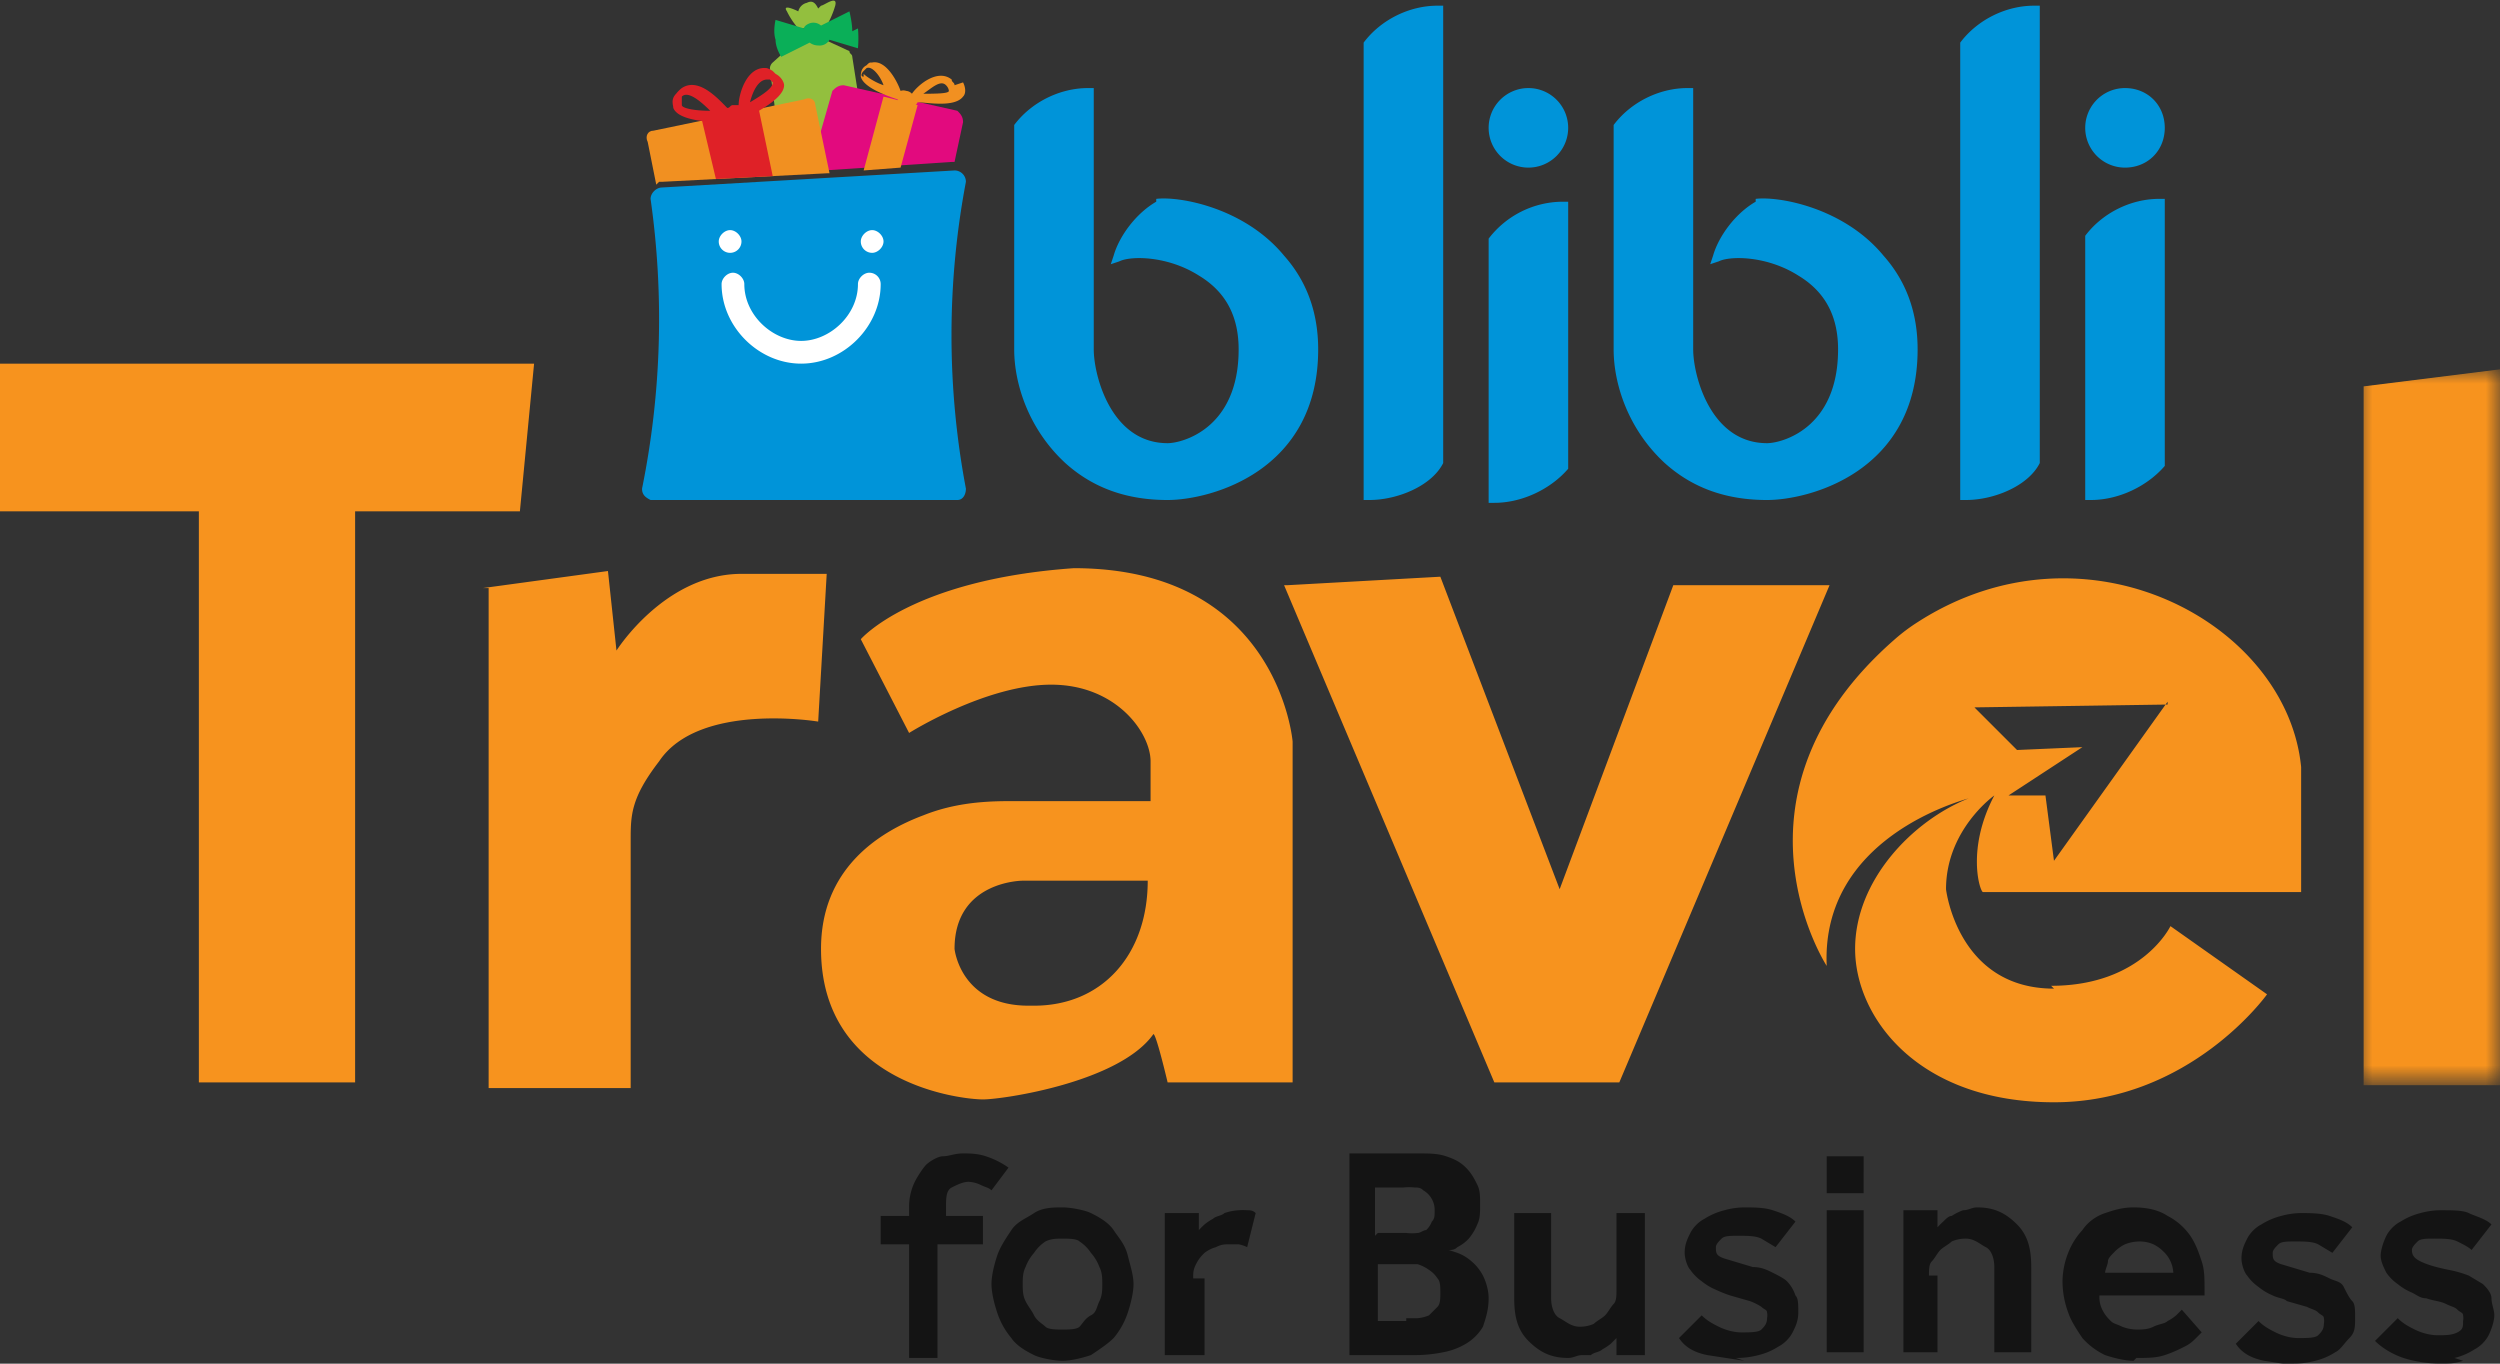 <svg xmlns="http://www.w3.org/2000/svg" fill="none" viewBox="0 0 88 48" xmlns:v="https://vecta.io/nano"><rect x="0" y="0" width="88" height="48" fill="#333333" stroke="none"/><style><![CDATA[.B{fill-rule:evenodd}]]></style><g clip-path="url(#B)"><g fill="#f7931e" class="B"><path d="M0 18v-5.2h18.8l-.5 5.2h-5.8v20.1H7V18H0zm17 2.7l4.4-.6.3 2.8s1.7-2.7 4.4-2.7h3l-.3 5.2s-4.2-.7-5.6 1.4c-1 1.3-1 1.9-1 2.8v8.7h-5V20.7zm19.2 14.7c-2.4 0-2.6-2-2.6-2C33.6 31 36 31 36 31h4.4c0 2.6-1.6 4.4-4 4.4zM37.8 20c-5.7.4-7.5 2.5-7.5 2.5l1.7 3.3s2.7-1.7 5-1.7 3.5 1.7 3.5 2.7v1.4h-5c-1 0-2 .1-3 .5-1.6.6-3.6 1.9-3.6 4.7 0 4.8 5 5.3 5.7 5.3s4.8-.6 6-2.3c.1 0 .5 1.7.5 1.7h4.4v-12S45 20 37.8 20zm7.5.6l5.4-.3 4.2 11 4-10.7h5.5L57 38.1h-4.4l-7.4-17.5zm31 4.1l-4 5.6L72 28h-1.3l2.6-1.7-2.3.1-1.5-1.5 6.8-.1zm-4 10.1c-3.4 0-3.8-3.5-3.8-3.5 0-2.1 1.7-3.3 1.7-3.3-1 1.9-.5 3.4-.4 3.4H81V27c-.5-5.1-7.6-8.9-13.5-5.1a6.5 6.5 0 0 0-.8.6C60.4 28 64.3 34 64.3 34c-.2-4.5 4.7-5.8 5-5.9-2 .8-4 2.9-4 5.3s2.2 5.4 7 5.4 7.5-3.8 7.5-3.8l-3.4-2.4s-1 2.1-4.2 2.1z"/></g><mask id="A" width="6" height="27" x="83" y="12" maskUnits="userSpaceOnUse" mask-type="alpha"><path fill="#fff" d="M83 13h5v25.1h-5V13z" class="B"/></mask><g mask="url(#A)" class="B"><path fill="#f7931e" d="M88 13l-4.8.6v24.6h5V13z"/></g><g class="B"><path fill="#000" fill-opacity=".6" d="M33 43.8v4h-1v-4h-1v-1h1v-.3a2 2 0 0 1 .2-.9c.1-.2.3-.5.4-.6s.4-.3.6-.3.4-.1.7-.1c.2 0 .5 0 .8.1a3 3 0 0 1 .8.4l-.6.8c-.1-.1-.2-.1-.4-.2a1.1 1.1 0 0 0-.4-.1c-.2 0-.4.1-.6.2s-.2.4-.2.7v.3h1.3v1H33zm5.4 3.9c-.3.1-.7.2-1 .2s-.8-.1-1-.2-.6-.3-.8-.6a2.7 2.7 0 0 1-.5-.9c-.1-.3-.2-.7-.2-1s.1-.7.2-1 .3-.6.5-.9.5-.4.8-.6.7-.2 1-.2.8.1 1 .2.6.3.8.6.4.5.5.9.2.7.2 1-.1.7-.2 1a2.7 2.7 0 0 1-.5.9c-.2.2-.5.4-.8.6zm-1-.9c-.2 0-.5 0-.6-.1s-.3-.2-.4-.4-.2-.3-.3-.5-.1-.4-.1-.6 0-.4.1-.6a1.6 1.6 0 0 1 .3-.5 1.4 1.4 0 0 1 .4-.4c.2-.1.4-.1.6-.1s.5 0 .6.1a1.4 1.4 0 0 1 .4.4 1.6 1.6 0 0 1 .3.5c.1.2.1.4.1.6s0 .4-.1.6-.1.4-.3.5-.3.3-.4.4-.4.1-.6.1zm5-1.8v2.7H41v-5h1.2v.6a2.5 2.5 0 0 1 .2-.2 1.7 1.7 0 0 1 .3-.2c.1-.1.3-.1.4-.2a1.9 1.9 0 0 1 .5-.1 2.2 2.2 0 0 1 .3 0c.1 0 .2 0 .3.1l-.3 1.2a1.2 1.2 0 0 0-.3-.1h-.3c-.2 0-.3 0-.5.1a1.2 1.2 0 0 0-.4.2c-.1.1-.2.2-.3.4s-.1.3-.1.5zm7.3 2.7a5.1 5.1 0 0 0 1.1-.1 2.4 2.4 0 0 0 .8-.3 1.7 1.7 0 0 0 .6-.6c.1-.3.2-.6.2-1 0-.3-.1-.6-.2-.8a1.7 1.7 0 0 0-.4-.5 1.6 1.6 0 0 0-.5-.3C51 44 51 44 51 44c.1 0 .2 0 .3-.1a1.4 1.4 0 0 0 .4-.3 1.8 1.8 0 0 0 .3-.5c.1-.2.1-.4.1-.7s0-.5-.1-.7-.2-.4-.4-.6-.4-.3-.7-.4-.6-.1-1-.1h-2.4v7.1h2.4zm-1.2-4.3h1a1.8 1.8 0 0 0 .4 0c.1 0 .2-.1.3-.1a.8.8 0 0 0 .2-.3c.1-.1.1-.2.1-.4a.8.8 0 0 0-.4-.7c-.1-.1-.2-.1-.3-.1a2 2 0 0 0-.4 0h-1v1.7zm1 3.1h-1v-2h1 .4a1.4 1.4 0 0 1 .4.2 1 1 0 0 1 .3.3c.1.1.1.3.1.5s0 .4-.1.5l-.3.3a1.3 1.3 0 0 1-.4.1h-.4zm6.2 1.2c-.2 0-.3.1-.5.1-.6 0-1-.2-1.4-.6s-.5-.9-.5-1.5v-3h1.3v3c0 .3.1.6.3.7s.4.3.7.3a1.2 1.2 0 0 0 .5-.1c.1-.1.3-.2.4-.3s.2-.3.3-.4.1-.3.1-.5v-2.7h1v5h-1v-.6l-.2.2a2 2 0 0 1-.3.2c-.1.1-.3.1-.4.2zm5.4.1a3 3 0 0 0 .8-.1 2.3 2.3 0 0 0 .7-.3c.2-.1.4-.3.5-.5s.2-.4.2-.7 0-.5-.1-.6a1.3 1.3 0 0 0-.3-.5c-.1-.1-.3-.2-.5-.3s-.4-.2-.7-.2l-1-.3c-.3-.1-.3-.2-.3-.4 0-.1.1-.2.2-.3s.3-.1.6-.1.6 0 .8.1l.5.3.7-.9c-.2-.2-.5-.3-.8-.4s-.7-.1-1-.1a2.7 2.7 0 0 0-.7.1 2.4 2.4 0 0 0-.7.3c-.2.1-.4.3-.5.5s-.2.4-.2.7c0 .2.1.5.2.6a1.6 1.6 0 0 0 .4.4 2 2 0 0 0 .5.3 4.6 4.6 0 0 0 .5.2l.7.2a2 2 0 0 1 .4.2c.1.1.2.1.2.2a.5.5 0 0 1 0 .2c0 .2-.1.3-.2.4s-.4.1-.7.1-.6-.1-.8-.2-.4-.2-.6-.4l-.8.8c.2.3.5.5 1 .6l1.3.2zm4.5-7.3V42h-1.3v-1.3h1.3zm0 7.1v-5h-1.3v5h1.3zm2.6-2.7v2.7H67v-5h1.2v.6a2.8 2.8 0 0 1 .2-.2c.1-.1.2-.2.3-.2a2 2 0 0 1 .4-.2c.2 0 .3-.1.5-.1.6 0 1 .2 1.4.6s.5.9.5 1.5v3h-1.3v-3c0-.3-.1-.6-.3-.7s-.4-.3-.7-.3a1.2 1.2 0 0 0-.5.1c-.1.1-.3.2-.4.3s-.2.3-.3.4-.1.3-.1.5zm7 2.9c.4 0 .7 0 1-.1s.5-.2.7-.3.3-.2.4-.3l.2-.2-.7-.8-.2.2a1.5 1.5 0 0 1-.3.2c-.1.1-.3.1-.5.2s-.4.1-.6.1a1.5 1.5 0 0 1-.5-.1c-.2-.1-.3-.1-.4-.2s-.2-.2-.3-.4a1 1 0 0 1-.1-.5h3.7v-.2c0-.4 0-.7-.1-1s-.2-.6-.4-.9a2.2 2.2 0 0 0-.8-.7c-.3-.2-.7-.3-1.2-.3-.4 0-.7.1-1 .2s-.6.3-.8.6a2.5 2.5 0 0 0-.5.8 2.8 2.8 0 0 0-.2 1 3.2 3.2 0 0 0 .2 1.1c.1.3.3.6.5.9a2.5 2.5 0 0 0 .8.6c.3.1.7.2 1 .2zm-1.2-3h2.5a1.1 1.1 0 0 0-.3-.7c-.1-.1-.2-.2-.4-.3a1.2 1.2 0 0 0-.5-.1 1.4 1.4 0 0 0-.5.1 1.3 1.3 0 0 0-.4.3c-.1.1-.2.2-.2.3s-.1.3-.1.4zm6.7 3.2a3 3 0 0 0 .8-.1 2.3 2.3 0 0 0 .7-.3c.2-.1.3-.3.5-.5s.2-.4.2-.7 0-.5-.1-.6-.2-.3-.3-.5-.3-.2-.5-.3-.4-.2-.7-.2l-1-.3c-.3-.1-.3-.2-.3-.4 0-.1.1-.2.2-.3s.3-.1.6-.1.6 0 .8.1l.5.3.7-.9c-.2-.2-.5-.3-.8-.4s-.7-.1-1-.1a2.7 2.7 0 0 0-.7.1 2.4 2.4 0 0 0-.7.3c-.2.1-.4.3-.5.5s-.2.4-.2.7c0 .2.1.5.2.6a1.6 1.6 0 0 0 .4.4 2 2 0 0 0 .5.3c.2.1.4.1.5.2l.7.2c.2.1.3.1.4.2s.2.1.2.2a.5.5 0 0 1 0 .2c0 .2-.1.3-.2.4s-.4.1-.7.1-.6-.1-.8-.2-.4-.2-.6-.4l-.8.8c.2.3.5.5 1 .6l1.3.2zm6-.1c-.3.1-.5.1-.8.1-.5 0-1-.1-1.3-.2s-.7-.3-1-.6l.8-.8c.2.2.4.3.6.4s.5.2.8.2.5 0 .7-.1.2-.2.2-.4a.5.5 0 0 0 0-.2c0-.1-.1-.1-.2-.2s-.2-.1-.4-.2-.4-.1-.7-.2c-.2 0-.3-.1-.5-.2a2 2 0 0 1-.5-.3 1.6 1.6 0 0 1-.4-.4c-.1-.2-.2-.4-.2-.6s.1-.5.2-.7.3-.4.5-.5a2.4 2.4 0 0 1 .7-.3 2.7 2.7 0 0 1 .7-.1c.4 0 .8 0 1 .1s.6.2.8.4l-.7.9c-.1-.1-.3-.2-.5-.3s-.5-.1-.8-.1-.5 0-.6.1-.2.2-.2.3c0 .2.1.3.3.4s.5.2 1 .3a4 4 0 0 1 .7.2l.5.3c.1.1.3.3.3.5s.1.4.1.6-.1.5-.2.7-.3.4-.5.5a2.3 2.3 0 0 1-.7.3z"/><path fill="#fffffe" d="M26.5 10.8a.5.5 0 1 1 0-.9.5.5 0 1 1 0 .9z"/></g><path fill="#93bf3e" d="M28.8.3c-.1-.2-.2-.3-.4-.2a.4.4 0 0 0-.3.3s-.6-.3-.4 0a2.7 2.7 0 0 0 .4.6s.7 0 1-.1a3.1 3.1 0 0 0 .3-.7c.1-.4-.4 0-.5 0z"/><path fill="#fff" d="M31 10c0 1.6-1.3 2.8-2.8 2.8s-2.8-1.3-2.8-2.8a.4.4 0 0 1 .8 0c0 1.1 1 2 2 2s2-.9 2-2a.4.4 0 0 1 .8 0z"/><path fill="#93bf3e" d="M30.5 5.2L30 2c0-.1-.1-.1-.1-.2l-1.3-.6-.4.1-1 .9a.3.3 0 0 0-.1.2h0l.4 3.2 3-.3z"/><path fill="#0aaf58" d="M30 1.1c0-.3-.1-.7-.1-.7l-1 .5a.4.4 0 0 0-.3-.1c-.1 0-.3.1-.3.2l-1-.3s-.1.4 0 .7c0 .3.2.6.2.6l1-.5a.5.5 0 0 0 .3.1.4.4 0 0 0 .4-.2l1 .3a3.9 3.9 0 0 0 0-.7z"/><path fill="#e20a7e" d="M29 6l4.5-.3h.1l.3-1.4c0-.2-.1-.3-.2-.4l-4-.9c-.2 0-.3.1-.4.2L28.5 6h.6z"/><g fill="#f19021"><path d="M31.7 5.9l.6-2.2-1.2-.3-.7 2.6 1.3-.1z"/><path d="M33.6 3c0-.1-.1-.1-.1-.2-.5-.4-1.2.2-1.4.5a.3.3 0 0 0-.2-.1.3.3 0 0 0-.2 0c-.1-.3-.5-1.1-1-1-.1 0-.1 0-.2.1-.2.1-.2.3-.2.4.1.4 1 .7 1.3.8a.3.3 0 0 0 .3.3c.1 0 .3 0 .4-.2h0c.3 0 1.3.2 1.6-.2.1-.1.1-.3 0-.5zm-3.2-.3c-.1 0-.1-.1 0-.2l.1-.1c.2-.1.5.3.6.6-.3-.1-.6-.3-.7-.4zm2 .6c.5 0 1 0 1-.1 0 0 0-.1-.1-.2-.2-.2-.5.1-.8.3z" class="B"/><path d="M23.2 6.4h.1l5.8-.3h.1l-.5-2.4c0-.2-.2-.3-.4-.2L23 4.6c-.2 0-.3.2-.2.4l.3 1.5z"/></g><path fill="#fff" d="M27 3.1h0z"/><g fill="#df2127"><path d="M27.2 6.2l-.5-2.4-2 .4.5 2.1 2-.1z"/><path d="M27.2 2.5a.8.8 0 0 0-.2-.1c-.7-.1-1 .9-1 1.3h-.2c-.1 0-.1.1-.2.1-.3-.3-1-1.1-1.6-.7a1.1 1.1 0 0 0-.2.2c-.2.2-.1.4-.1.5.2.5 1.5.5 1.8.5h.1c.1.1.2.1.3.1s.2-.1.2-.2h.1c.3-.2 1.4-.7 1.4-1.2 0-.1-.1-.3-.3-.4zM24 3.7v-.2-.1c.2-.2.6.1 1 .5-.6 0-1-.1-1-.2zm3-.9c-.3 0-.5.4-.6.8.5-.3.8-.5.8-.7l-.1-.1a.9.9 0 0 0-.1 0z" class="B"/></g><path fill="#0094d9" d="M34 17.2a29 29 0 0 1 0-10.8.4.4 0 0 0-.4-.4l-10.3.6c-.2 0-.4.2-.4.4h0a30 30 0 0 1-.3 10.2c0 .2.1.3.3.4h10.8c.2 0 .3-.2.3-.4z"/><path fill="#fff" d="M30.7 8.9a.4.4 0 0 1-.4-.4c0-.2.2-.4.4-.4s.4.2.4.4-.2.4-.4.4zm-5 0a.4.4 0 0 1-.4-.4c0-.2.2-.4.4-.4s.4.2.4.4a.4.4 0 0 1-.4.4zM31 10c0 1.5-1.3 2.8-2.8 2.8s-2.8-1.3-2.8-2.8c0-.2.2-.4.4-.4s.4.2.4.4c0 1.1 1 2 2 2s2-.9 2-2c0-.2.2-.4.4-.4a.4.4 0 0 1 .4.4z"/><path fill="#0094d9" d="M61.8 7.1h0 0c-.7.4-1.3 1.2-1.5 1.9l-.1.3.3-.1c.4-.2 1.7-.2 2.8.5 1 .6 1.4 1.5 1.4 2.6 0 2.8-2 3.3-2.5 3.3-2 0-2.6-2.4-2.6-3.3V3.1h-.2c-1 0-2 .5-2.6 1.3h0v7.9c0 1.2.5 2.8 1.8 4 1 .9 2.2 1.3 3.6 1.3 1.5 0 5.3-1 5.3-5.3 0-1.3-.4-2.4-1.2-3.3-1.4-1.7-3.7-2.1-4.5-2zm13-1.2c.8 0 1.4-.6 1.4-1.4s-.6-1.4-1.4-1.4a1.4 1.4 0 1 0 0 2.8zm-1.4 2.5h0v9.2h.2c1 0 2-.5 2.6-1.2v-.1V7H76c-1 0-2 .5-2.6 1.3zM53.8 3.1a1.4 1.4 0 1 0 1.4 1.4 1.4 1.4 0 0 0-1.4-1.4zm-1.4 5.3v.1 9.2h.2c1 0 2-.5 2.6-1.2h0V7.1H55a3.3 3.3 0 0 0-2.6 1.3zM40.7 7.1h0 0c-.7.4-1.3 1.2-1.5 1.9l-.1.3.3-.1c.4-.2 1.7-.2 2.8.5 1 .6 1.4 1.5 1.4 2.6 0 2.8-2 3.3-2.5 3.3-2 0-2.6-2.4-2.6-3.3V3.1h-.2c-1 0-2 .5-2.6 1.3h0v7.9c0 1.2.5 2.8 1.8 4 1 .9 2.2 1.3 3.6 1.3 1.5 0 5.3-1 5.3-5.3 0-1.3-.4-2.4-1.2-3.3-1.4-1.7-3.7-2.1-4.5-2zM48 1.5h0v16.1h.2c1 0 2.2-.5 2.6-1.3h0V.2h-.2c-1 0-2 .5-2.6 1.3zm21 0h0v16.1h.2c1 0 2.2-.5 2.6-1.3h0V.2h-.2c-1 0-2 .5-2.6 1.3z"/></g><defs><clipPath id="B"><path fill="#fff" d="M0 0h88v48H0z"/></clipPath></defs></svg>